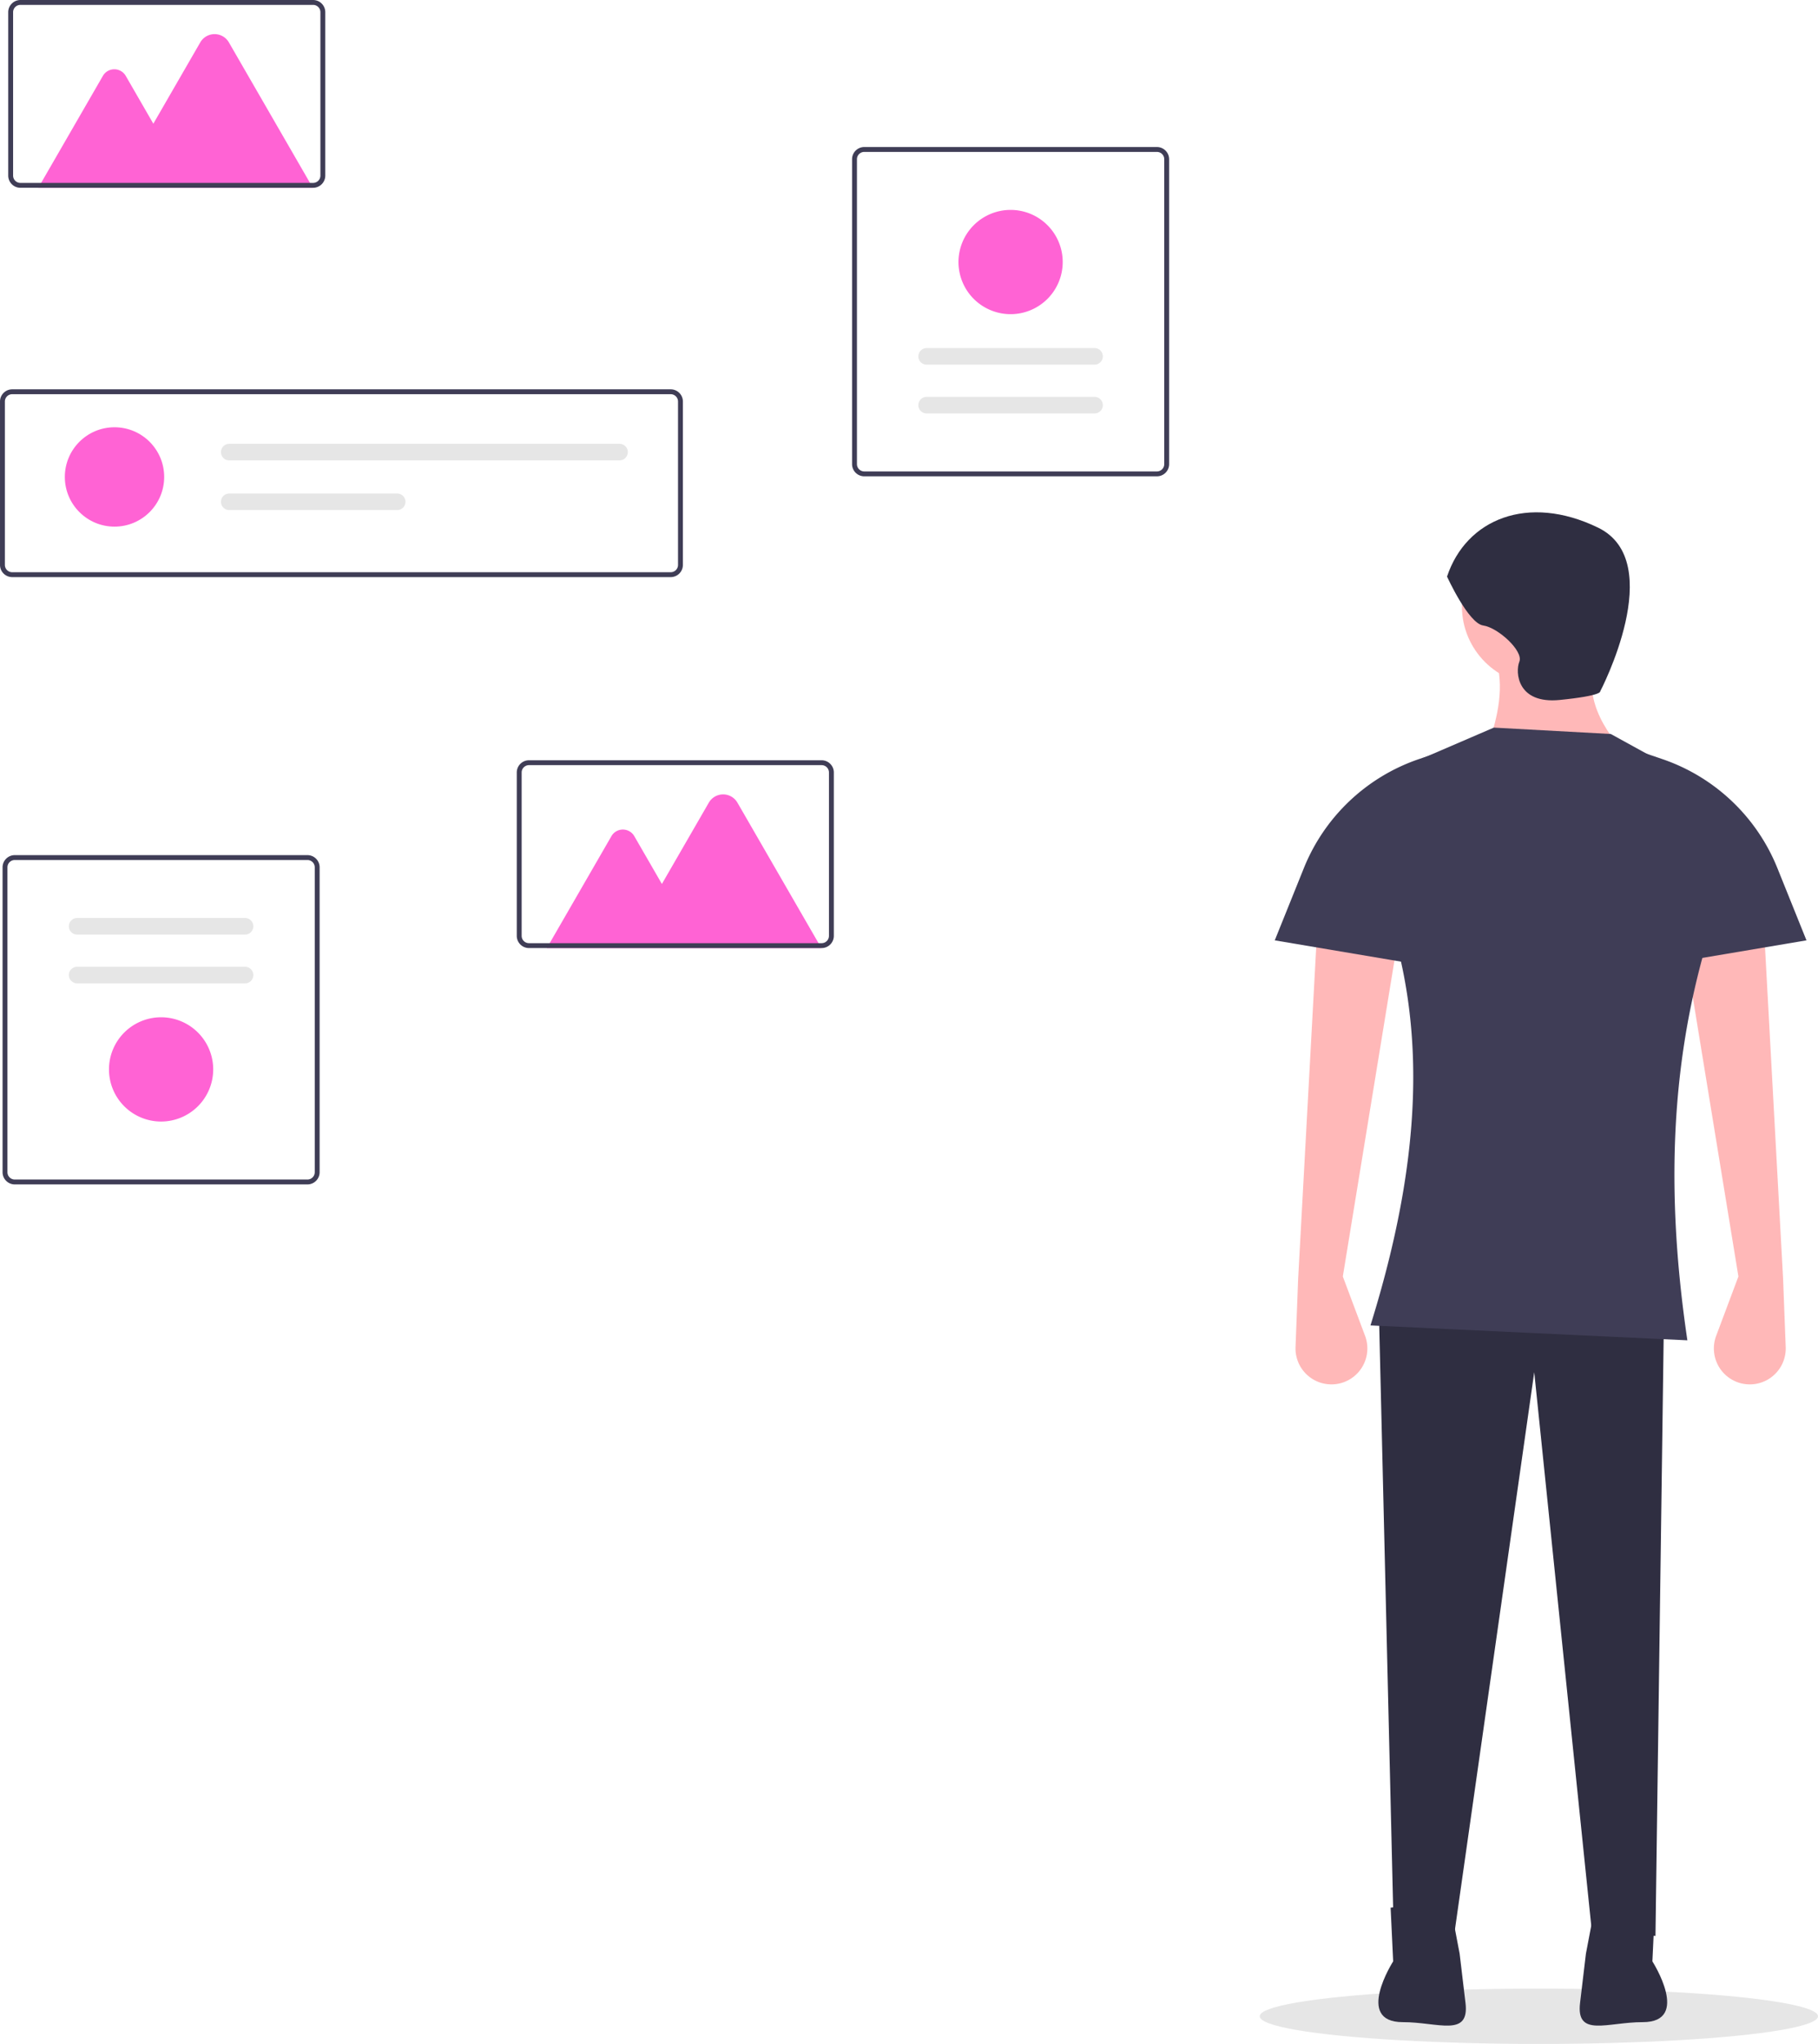 <svg id="b61e48c1-5578-41dd-9a23-f8d90b26170f" data-name="Layer 1" xmlns="http://www.w3.org/2000/svg" width="657.779" height="739.313" viewBox="0 0 657.779 739.313"><ellipse cx="556.779" cy="729.313" rx="101" ry="10" fill="#e6e6e6"/><path d="M513.78,289.092H275.523a4.417,4.417,0,0,1-4.412-4.412v-59.101a4.417,4.417,0,0,1,4.412-4.412h238.257a4.417,4.417,0,0,1,4.412,4.412v59.101A4.417,4.417,0,0,1,513.78,289.092Zm-238.257-66.161a2.65,2.65,0,0,0-2.647,2.647v59.101a2.65,2.65,0,0,0,2.647,2.647h238.257a2.65,2.65,0,0,0,2.647-2.647v-59.101a2.65,2.65,0,0,0-2.647-2.647Z" transform="translate(-271.11 -80.343)" fill="#3f3d56"/><circle cx="41.432" cy="172.518" r="17.973" fill="#ff63d4"/><path d="M354.052,240.88a2.995,2.995,0,0,0,0,5.991H495.266a2.995,2.995,0,1,0,0-5.991Z" transform="translate(-271.11 -80.343)" fill="#e6e6e6"/><path d="M354.052,258.853a2.995,2.995,0,0,0,0,5.991h60.765a2.995,2.995,0,0,0,0-5.991Z" transform="translate(-271.11 -80.343)" fill="#e6e6e6"/><path d="M382.343,508.762H276.451a4.417,4.417,0,0,1-4.412-4.412V394.067a4.417,4.417,0,0,1,4.412-4.412H382.343A4.417,4.417,0,0,1,386.755,394.067V504.349A4.417,4.417,0,0,1,382.343,508.762ZM276.451,391.42a2.65,2.65,0,0,0-2.647,2.647V504.349a2.65,2.65,0,0,0,2.647,2.647H382.343a2.65,2.65,0,0,0,2.647-2.647V394.067a2.65,2.65,0,0,0-2.647-2.647Z" transform="translate(-271.11 -80.343)" fill="#3f3d56"/><path d="M299.014,412.397a2.995,2.995,0,1,0,0,5.991h60.765a2.995,2.995,0,1,0,0-5.991Z" transform="translate(-271.11 -80.343)" fill="#e6e6e6"/><path d="M299.014,430.046a2.995,2.995,0,1,0,0,5.991h60.765a2.995,2.995,0,0,0,0-5.991Z" transform="translate(-271.11 -80.343)" fill="#e6e6e6"/><path d="M329.397,486.019a18.855,18.855,0,1,1,18.855-18.855A18.876,18.876,0,0,1,329.397,486.019Z" transform="translate(-271.11 -80.343)" fill="#ff63d4"/><path d="M583.812,133.527H689.704a4.417,4.417,0,0,1,4.412,4.412V248.222a4.417,4.417,0,0,1-4.412,4.412H583.812a4.417,4.417,0,0,1-4.412-4.412V137.94A4.417,4.417,0,0,1,583.812,133.527ZM689.704,250.869a2.65,2.65,0,0,0,2.647-2.647V137.94a2.65,2.65,0,0,0-2.647-2.647H583.812a2.65,2.65,0,0,0-2.647,2.647V248.222a2.65,2.65,0,0,0,2.647,2.647Z" transform="translate(-271.11 -80.343)" fill="#3f3d56"/><path d="M667.141,229.892a2.995,2.995,0,0,0,0-5.991H606.375a2.995,2.995,0,1,0,0,5.991Z" transform="translate(-271.11 -80.343)" fill="#e6e6e6"/><path d="M667.141,212.243a2.995,2.995,0,0,0,0-5.991H606.375a2.995,2.995,0,0,0,0,5.991Z" transform="translate(-271.11 -80.343)" fill="#e6e6e6"/><path d="M636.758,156.27a18.855,18.855,0,1,1-18.855,18.855A18.876,18.876,0,0,1,636.758,156.27Z" transform="translate(-271.11 -80.343)" fill="#ff63d4"/><path d="M568.296,423.28H468.96l23.377-40.491a4.774,4.774,0,0,1,8.268,0l9.986,17.297,16.98-29.411a5.977,5.977,0,0,1,10.352,0Z" transform="translate(-271.11 -80.343)" fill="#ff63d4"/><path d="M568.39,423.269H462.498a4.417,4.417,0,0,1-4.412-4.412V359.756a4.417,4.417,0,0,1,4.412-4.412H568.39a4.417,4.417,0,0,1,4.412,4.412V418.857A4.417,4.417,0,0,1,568.39,423.269ZM462.498,357.108a2.65,2.65,0,0,0-2.647,2.647V418.857a2.65,2.65,0,0,0,2.647,2.647H568.39a2.65,2.65,0,0,0,2.647-2.647V359.756a2.65,2.65,0,0,0-2.647-2.647Z" transform="translate(-271.11 -80.343)" fill="#3f3d56"/><path d="M384.296,148.28H284.96l23.377-40.491a4.774,4.774,0,0,1,8.268,0l9.986,17.297,16.98-29.411a5.977,5.977,0,0,1,10.352,0Z" transform="translate(-271.11 -80.343)" fill="#ff63d4"/><path d="M384.39,148.269H278.498a4.417,4.417,0,0,1-4.412-4.412V84.756a4.417,4.417,0,0,1,4.412-4.412H384.39a4.417,4.417,0,0,1,4.412,4.412V143.857A4.417,4.417,0,0,1,384.39,148.269ZM278.498,82.108a2.65,2.65,0,0,0-2.647,2.647V143.857a2.65,2.65,0,0,0,2.647,2.647H384.39a2.65,2.65,0,0,0,2.647-2.647V84.756a2.65,2.65,0,0,0-2.647-2.647Z" transform="translate(-271.11 -80.343)" fill="#3f3d56"/><circle cx="557.418" cy="219.322" r="28.472" fill="#ffb8b8"/><path d="M857.77,351.224l-48.48-.77c4.17-11.49,5.977-22.249,3.078-31.55l36.937-3.848Q841.819,333.14,857.77,351.224Z" transform="translate(-271.11 -80.343)" fill="#ffb8b8"/><path d="M756.963,542.065l8.05,21.468a13,13,0,0,1-10.599,17.469h0a13,13,0,0,1-14.564-13.404l.952-24.763,6.926-126.971,28.472,8.465Z" transform="translate(-271.11 -80.343)" fill="#ffb8b8"/><path d="M900.094,542.065l-8.05,21.468a13,13,0,0,0,10.599,17.469h0a13,13,0,0,0,14.564-13.404l-.952-24.763-6.926-126.971L880.856,424.328Z" transform="translate(-271.11 -80.343)" fill="#ffb8b8"/><polygon points="598.972 700.273 575.887 697.965 555.11 496.35 525.868 701.812 504.321 701.043 498.935 475.573 602.05 475.573 598.972 700.273" fill="#2f2e41"/><path d="M794.67,288.892s7.695,16.929,13.082,17.699,14.621,9.234,13.082,13.082-.77,15.39,14.621,13.851,14.621-3.078,14.621-3.078,24.625-46.941-.77-59.253S801.595,268.115,794.67,288.892Z" transform="translate(-271.11 -80.343)" fill="#2f2e41"/><path d="M774.254,770.372l.925,19.423s-14.097,21.987,3.476,21.987c.176,0-.174.001,0,0,12.709-.04,24.195,5.679,22.693-6.941l-2.122-17.821-3.7-19.423Z" transform="translate(-271.11 -80.343)" fill="#2f2e41"/><path d="M869.89,770.372l-.925,19.423s14.097,21.987-3.476,21.987c-.176,0,.174.001,0,0-12.709-.04-24.195,5.679-22.693-6.941l2.122-17.821,3.7-19.423Z" transform="translate(-271.11 -80.343)" fill="#2f2e41"/><path d="M881.626,565.151,766.967,559.764c21.384-68.621,21.542-124.769-5.387-176.472a27.683,27.683,0,0,1,16.731-25.424l33.288-14.339,42.324,2.309,27.927,15.36a33.245,33.245,0,0,1,17.18,30.829C874.58,450.392,873.183,507.945,881.626,565.151Z" transform="translate(-271.11 -80.343)" fill="#3f3d56"/><path d="M796.209,431.254l-63.87-10.773,10.523-26.126A68.847,68.847,0,0,1,784.536,354.903l6.286-2.14Z" transform="translate(-271.11 -80.343)" fill="#3f3d56"/><path d="M860.848,431.254l63.87-10.773-10.523-26.126a68.847,68.847,0,0,0-41.675-39.452l-6.286-2.14Z" transform="translate(-271.11 -80.343)" fill="#3f3d56"/></svg>
